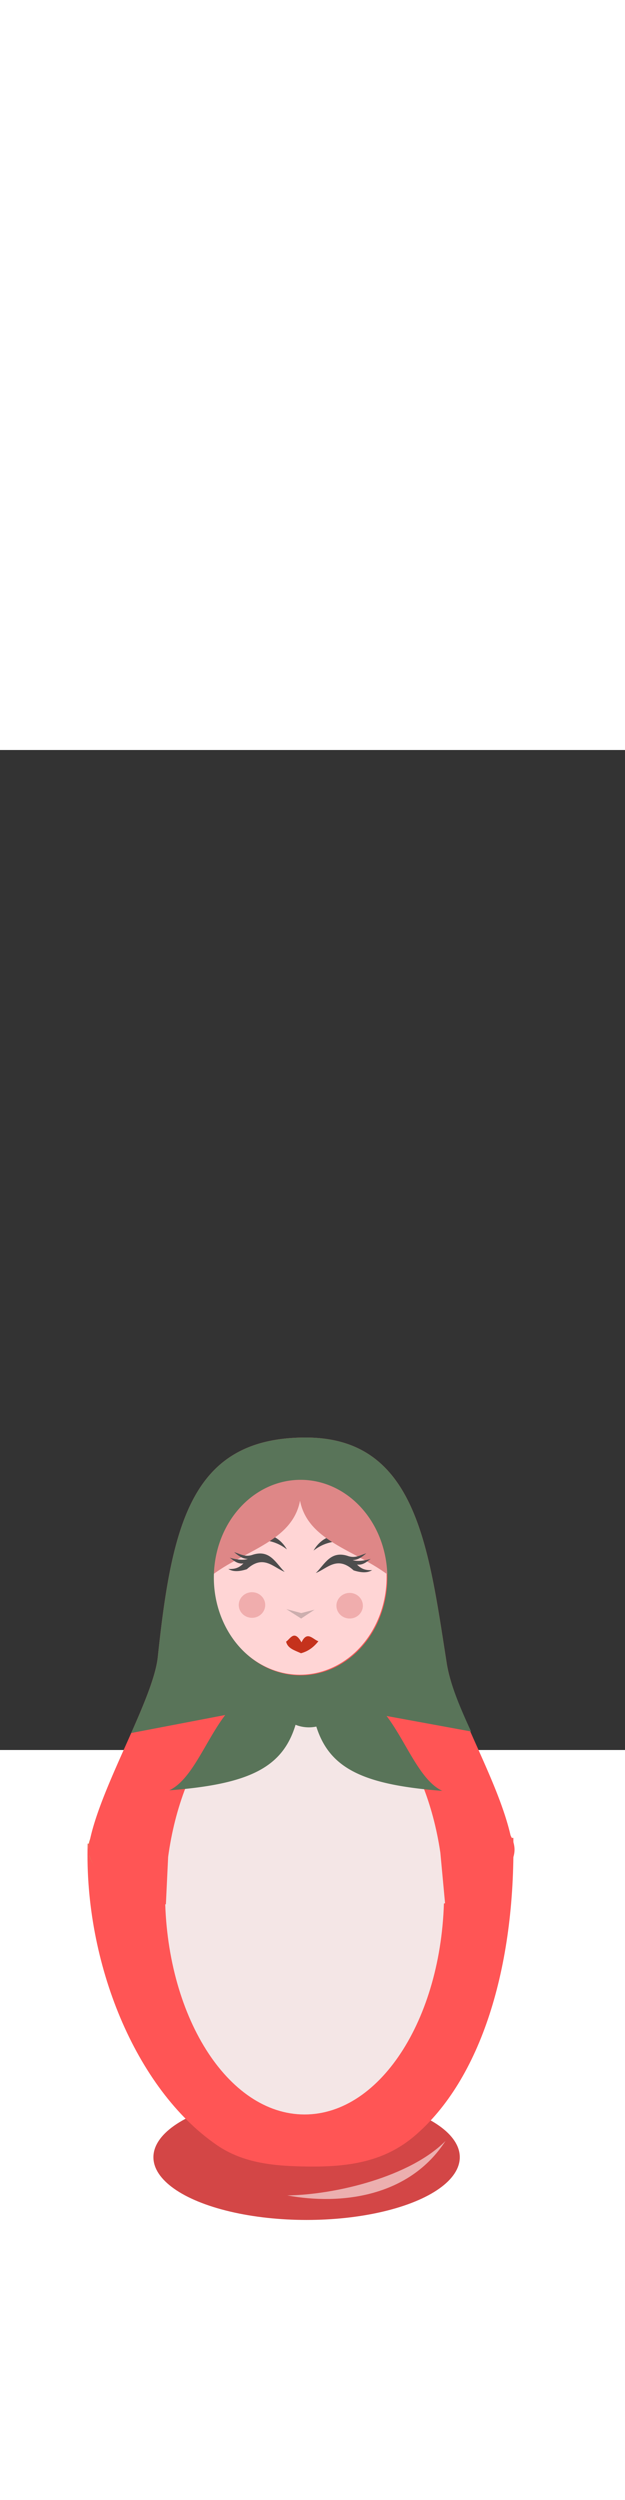 <?xml version="1.0" encoding="UTF-8" standalone="no"?>
<!-- Created with Inkscape (http://www.inkscape.org/) -->

<svg
   width="50"
   height="200"
   viewBox="-32 -100 50 80"
   version="1.1"
   id="svg1"
   inkscape:version="1.3.2 (091e20e, 2023-11-25)"
   sodipodi:docname="russion_doll_animation.svg"
   xmlns:inkscape="http://www.inkscape.org/namespaces/inkscape"
   xmlns:sodipodi="http://sodipodi.sourceforge.net/DTD/sodipodi-0.dtd"
   xmlns="http://www.w3.org/2000/svg"
   xmlns:svg="http://www.w3.org/2000/svg">
  <rect x="-32" y="-100" width="50" height="80" fill="#333333" stroke="none"/>
  <sodipodi:namedview
     id="namedview1"
     pagecolor="#ffffff"
     bordercolor="#666666"
     borderopacity="1.0"
     inkscape:showpageshadow="2"
     inkscape:pageopacity="0.0"
     inkscape:pagecheckerboard="0"
     inkscape:deskcolor="#d1d1d1"
     inkscape:document-units="px"
     inkscape:zoom="6.672"
     inkscape:cx="33.198441"
     inkscape:cy="39.868105"
     inkscape:window-width="1652"
     inkscape:window-height="948"
     inkscape:window-x="169"
     inkscape:window-y="58"
     inkscape:window-maximized="0"
     inkscape:current-layer="g90" />
  <defs
     id="defs1">
    <clipPath
       clipPathUnits="userSpaceOnUse"
       id="clipPath2">
      <path
         id="path2"
         style="display:inline;fill:#1a1a1a;fill-rule:evenodd;stroke-width:0.339;stroke-linecap:square"
         inkscape:label="LD_2_CLIP"
         d="m -90.386,7.194 c -0.605,3.496 -8.623,6.434 -19.261,6.434 -10.638,0 -18.884,-2.902 -19.261,-6.434 -1.331,-12.472 9.102,-19.888 19.739,-19.888 10.638,0 20.634,9.182 18.783,19.888 z"
         sodipodi:nodetypes="sssss" />
    </clipPath>
    <clipPath
       clipPathUnits="userSpaceOnUse"
       id="clipPath72">
      <path
         id="path88"
         style="display:inline;fill:#1a1a1a;fill-rule:evenodd;stroke-width:0.359;stroke-linecap:square"
         inkscape:label="LD_3_CLIP"
         d="m -120.913,-94.216 c 0,3.349 -10.273,6.064 -22.945,6.064 -12.672,-1e-6 -22.945,-2.715 -22.945,-6.064 0,-3.349 9.726,-39.442 22.398,-39.442 12.672,0 23.492,36.093 23.492,39.442 z"
         sodipodi:nodetypes="cscsc" />
    </clipPath>
  </defs>
  <g
     inkscape:groupmode="layer"
     id="g90"
     inkscape:label="nesting"
     style="display:inline"
     sodipodi:insensitive="true"
     transform="translate(-7.704,-7.317)">
    <g
       id="g75"
       inkscape:label="LOWER_DOLL"
       style="display:inline"
       transform="translate(109.784,-7.583)">
      <ellipse
         style="fill:#d34646;fill-opacity:1;fill-rule:evenodd;stroke-width:0.247;stroke-linecap:square"
         id="ellipse71"
         cx="-109.552"
         cy="27.477"
         rx="12.255"
         ry="5.02" />
      <path
         style="display:inline;fill:#ff5555;fill-rule:evenodd;stroke-width:0.065;stroke-linecap:square"
         d="m -127.067,2.393 c -0.283,9.494 3.805,19.596 10.31,24.097 2.158,1.493 4.677,1.7 7.295,1.733 3.369,0.043 6.167,-0.418 8.55,-2.45 5.291,-4.511 8.059,-13.462 7.901,-23.842"
         id="path72"
         sodipodi:nodetypes="csssc" />
      <path
         style="display:inline;fill:#f4e6e6;fill-rule:evenodd;stroke-width:0.3;stroke-linecap:square"
         d="m -98.851,2.154 c 0.196,1.319 0.299,2.695 0.299,4.109 0,9.828 -4.998,17.795 -11.163,17.795 -6.165,6e-6 -11.163,-7.967 -11.163,-17.795 0,-1.291 0.086,-2.55 0.25,-3.763"
         id="path73" />
      <ellipse
         style="fill:#d68e5c;fill-opacity:1;fill-rule:evenodd;stroke-width:0.3;stroke-linecap:square"
         id="ellipse73"
         cx="-109.983"
         cy="2.789"
         rx="17.042"
         ry="5.693" />
      <ellipse
         style="fill:#6c4f3f;fill-opacity:1;fill-rule:evenodd;stroke-width:0.257;stroke-linecap:square"
         id="ellipse74"
         cx="-109.866"
         cy="2.749"
         rx="14.955"
         ry="4.765" />
      <path
         style="fill:#ffffff;fill-opacity:0.567;stroke:none;stroke-width:1px;stroke-linecap:butt;stroke-linejoin:miter;stroke-opacity:1"
         d="m -111.101,30.534 c 4.311,0.791 9.76,0.123 12.659,-4.355 -2.819,2.844 -8.743,4.299 -12.659,4.355 z"
         id="path75"
         sodipodi:nodetypes="ccc" />
    </g>
    <g
       id="g93"
       inkscape:label="LOWER_DOLL_2"
       style="display:inline"
       transform="matrix(0.776,0,0,0.741,85.188,-10.099)"
       clip-path="url(#clipPath2)">
      <path
         style="display:inline;fill:#ff5555;fill-rule:evenodd;stroke-width:0.065;stroke-linecap:square"
         d="m -127.067,2.393 c -0.283,9.494 3.805,19.596 10.31,24.097 2.158,1.493 4.677,1.7 7.295,1.733 3.369,0.043 6.167,-0.418 8.55,-2.45 5.291,-4.511 8.059,-13.462 7.901,-23.842"
         id="path90"
         sodipodi:nodetypes="csssc" />
      <path
         style="display:inline;fill:#f4e6e6;fill-rule:evenodd;stroke-width:0.3;stroke-linecap:square"
         d="m -98.851,2.154 c 0.196,1.319 0.299,2.695 0.299,4.109 0,9.828 -4.998,17.795 -11.163,17.795 -6.165,6e-6 -11.163,-7.967 -11.163,-17.795 0,-1.291 0.086,-2.55 0.25,-3.763"
         id="path91" />
      <ellipse
         style="fill:#d68e5c;fill-opacity:1;fill-rule:evenodd;stroke-width:0.3;stroke-linecap:square"
         id="ellipse91"
         cx="-109.983"
         cy="2.789"
         rx="17.042"
         ry="5.693" />
      <ellipse
         style="fill:#6c4f3f;fill-opacity:1;fill-rule:evenodd;stroke-width:0.257;stroke-linecap:square"
         id="ellipse92"
         cx="-109.866"
         cy="2.749"
         rx="14.955"
         ry="4.765" />
    </g>
    <g
       id="g71"
       inkscape:label="doll_inner"
       transform="matrix(0.506,0,0,0.582,72.683,46.772)"
       style="display:inline"
       clip-path="url(#clipPath72)">
      <path
         id="path3"
         style="fill:#ff5555;fill-rule:evenodd;stroke-width:0.065;stroke-linecap:square"
         d="m -143.767,-126.471 c -9.103,0.005 -10.685,6.858 -11.822,17.557 -0.394,3.71 -5.345,11.566 -5.611,15.893 -0.376,12.643 6.996,26.364 17.51,26.5 10.85,0.14 16.623,-12.627 16.393,-27.682 -0.675,-4.835 -4.535,-10.141 -5.176,-14.211 -1.465,-9.302 -2.413,-18.062 -11.293,-18.057 z"
         sodipodi:nodetypes="cscscsc" />
      <ellipse
         style="fill:#f4e6e6;fill-opacity:1;fill-rule:evenodd;stroke-width:0.3;stroke-linecap:square"
         id="ellipse3"
         cx="-143.849"
         cy="-89.151"
         rx="11.163"
         ry="17.795"
         inkscape:label="dress" />
      <g
         id="g45"
         inkscape:label="head">
        <g
           id="g30"
           inkscape:label="face_group">
          <ellipse
             style="fill:#ffd5d5;fill-opacity:1;fill-rule:evenodd;stroke-width:0.26;stroke-linecap:square"
             id="ellipse4"
             cx="-144.223"
             cy="-115.314"
             rx="6.939"
             ry="7.821"
             inkscape:label="face" />
          <path
             id="path4"
             style="fill:#4d4d4d;fill-rule:evenodd;stroke-width:0.26;stroke-linecap:square"
             d="m -145.26,-117.516 c -1.339,-1.065 -3.249,-1.009 -4.736,0.318 1.274,-2.021 3.727,-2.105 4.736,-0.318 z"
             sodipodi:nodetypes="ccc" />
          <path
             id="path5"
             style="fill:#de8787;fill-rule:evenodd;stroke-width:0.26;stroke-linecap:square"
             d="m -144.181,-123.213 c 0.623,4.856 -4.044,5.446 -7.077,7.759 0.394,-4.616 3.232,-7.754 7.077,-7.759 z"
             sodipodi:nodetypes="ccc" />
          <path
             id="path6"
             style="fill:#4d4d4d;fill-rule:evenodd;stroke-width:0.26;stroke-linecap:square"
             d="m -149.943,-115.956 c 0.493,0.026 0.844,-0.071 1.205,-0.445 -0.516,0.083 -0.867,-0.315 -1.103,-0.457 0.355,0.111 1.045,0.252 1.456,0.096 -0.434,0.005 -0.766,-0.26 -1.094,-0.536 0.449,0.124 0.835,0.402 1.406,0.232 1.443,-0.513 1.907,0.636 2.631,1.345 -0.934,-0.381 -1.712,-1.413 -3.022,-0.214 -0.604,0.195 -1.121,0.22 -1.479,-0.02 z"
             sodipodi:nodetypes="ccccccccc" />
          <ellipse
             style="fill:#d35f5f;fill-opacity:0.338;fill-rule:evenodd;stroke-width:0.26;stroke-linecap:square"
             id="ellipse6"
             cx="-148.054"
             cy="-113.071"
             rx="1.059"
             ry="1.025" />
          <path
             id="path7"
             style="fill:#4d4d4d;fill-rule:evenodd;stroke-width:0.26;stroke-linecap:square"
             d="m -143.129,-117.423 c 1.339,-1.065 3.249,-1.009 4.736,0.318 -1.274,-2.021 -3.727,-2.105 -4.736,-0.318 z"
             sodipodi:nodetypes="ccc" />
          <path
             id="path8"
             style="fill:#de8787;fill-rule:evenodd;stroke-width:0.26;stroke-linecap:square"
             d="m -144.243,-123.233 c -0.623,4.856 4.044,5.446 7.077,7.759 -0.394,-4.616 -3.232,-7.754 -7.077,-7.759 z"
             sodipodi:nodetypes="ccc" />
          <path
             id="path20"
             style="fill:#4d4d4d;fill-rule:evenodd;stroke-width:0.26;stroke-linecap:square"
             d="m -138.446,-115.863 c -0.493,0.026 -0.844,-0.071 -1.205,-0.445 0.516,0.082 0.867,-0.315 1.103,-0.457 -0.355,0.111 -1.045,0.252 -1.456,0.096 0.434,0.005 0.766,-0.26 1.094,-0.536 -0.449,0.124 -0.835,0.402 -1.406,0.232 -1.443,-0.513 -1.907,0.636 -2.631,1.345 0.934,-0.381 1.712,-1.413 3.022,-0.214 0.604,0.195 1.121,0.22 1.479,-0.02 z"
             sodipodi:nodetypes="ccccccccc" />
          <ellipse
             style="fill:#d35f5f;fill-opacity:0.338;fill-rule:evenodd;stroke-width:0.26;stroke-linecap:square"
             id="ellipse20"
             cx="140.241"
             cy="-113.015"
             rx="1.059"
             ry="1.025"
             transform="scale(-1,1)" />
          <path
             id="path22"
             style="fill:#4d4d4d;fill-opacity:0.286;fill-rule:evenodd;stroke-width:0.26;stroke-linecap:square"
             d="m -144.113,-112.426 1.066,-0.273 -1.074,0.711 -1.184,-0.755 z"
             sodipodi:nodetypes="ccccc" />
          <path
             id="path30"
             style="fill:#c5321c;fill-opacity:1;fill-rule:evenodd;stroke-width:0.26;stroke-linecap:square"
             d="m -144.093,-110.083 c 0.451,-0.959 0.901,-0.242 1.352,-0.088 -0.341,0.42 -0.751,0.784 -1.392,0.959 -0.53,-0.241 -1.069,-0.386 -1.192,-0.929 0.331,-0.21 0.643,-0.999 1.232,0.058 z"
             sodipodi:nodetypes="ccccc" />
        </g>
        <g
           id="g44"
           inkscape:label="scarf_group">
          <path
             id="path43"
             style="fill:#597459;fill-opacity:1;fill-rule:evenodd;stroke-width:0.065;stroke-linecap:square"
             d="m -143.768,-126.471 c -9.103,0.005 -10.685,6.858 -11.822,17.557 -0.161,1.512 -1.078,3.714 -2.127,6.084 l 13.631,-2.613 13.559,2.49 c -0.894,-1.948 -1.687,-3.806 -1.947,-5.461 -1.465,-9.302 -2.413,-18.062 -11.293,-18.057 z m -0.398,3.385 a 6.939,7.821 0 0 1 6.939,7.822 6.939,7.821 0 0 1 -6.939,7.82 6.939,7.821 0 0 1 -6.939,-7.82 6.939,7.821 0 0 1 6.939,-7.822 z" />
          <path
             id="path44"
             style="fill:#597459;fill-opacity:1;fill-rule:evenodd;stroke-width:0.3;stroke-linecap:square"
             d="m -143.502,-106.516 a 2.19,1.616 0 0 0 -1.863,0.771 l -0.014,-0.037 c -5.196,-2.273 -6.128,6.057 -9.295,7.537 6.43,-0.488 9.078,-1.84 10.105,-5.242 l -0.002,-0.004 a 2.19,1.616 0 0 0 1.068,0.207 2.19,1.616 0 0 0 0.596,-0.062 c 1.05,3.329 3.71,4.66 10.076,5.143 -3.093,-1.445 -4.055,-9.42 -8.936,-7.68 a 2.19,1.616 0 0 0 -1.736,-0.633 z" />
        </g>
      </g>
      <path
         id="path45"
         style="fill:#ff5555;fill-rule:evenodd;stroke-width:0.065;stroke-linecap:square"
         d="m -143.767,-126.471 c -9.103,0.005 -10.685,6.858 -11.822,17.557 -0.394,3.71 -5.345,11.566 -5.611,15.893 -0.376,12.643 6.996,26.364 17.51,26.5 10.85,0.14 16.623,-12.627 16.393,-27.682 -0.675,-4.835 -4.535,-10.141 -5.176,-14.211 -1.465,-9.302 -2.413,-18.062 -11.293,-18.057 z"
         sodipodi:nodetypes="cscscsc" />
      <ellipse
         style="fill:#f4e6e6;fill-opacity:1;fill-rule:evenodd;stroke-width:0.3;stroke-linecap:square"
         id="ellipse45"
         cx="-143.849"
         cy="-89.151"
         rx="11.163"
         ry="17.795"
         inkscape:label="dress" />
      <g
         id="g70"
         inkscape:label="head">
        <g
           id="g53"
           inkscape:label="face_group">
          <ellipse
             style="fill:#ffd5d5;fill-opacity:1;fill-rule:evenodd;stroke-width:0.26;stroke-linecap:square"
             id="ellipse46"
             cx="-144.223"
             cy="-115.314"
             rx="6.939"
             ry="7.821"
             inkscape:label="face" />
          <path
             id="path46"
             style="fill:#4d4d4d;fill-rule:evenodd;stroke-width:0.26;stroke-linecap:square"
             d="m -145.26,-117.516 c -1.339,-1.065 -3.249,-1.009 -4.736,0.318 1.274,-2.021 3.727,-2.105 4.736,-0.318 z"
             sodipodi:nodetypes="ccc" />
          <path
             id="path47"
             style="fill:#de8787;fill-rule:evenodd;stroke-width:0.26;stroke-linecap:square"
             d="m -144.181,-123.213 c 0.623,4.856 -4.044,5.446 -7.077,7.759 0.394,-4.616 3.232,-7.754 7.077,-7.759 z"
             sodipodi:nodetypes="ccc" />
          <path
             id="path48"
             style="fill:#4d4d4d;fill-rule:evenodd;stroke-width:0.26;stroke-linecap:square"
             d="m -149.943,-115.956 c 0.493,0.026 0.844,-0.071 1.205,-0.445 -0.516,0.083 -0.867,-0.315 -1.103,-0.457 0.355,0.111 1.045,0.252 1.456,0.096 -0.434,0.005 -0.766,-0.26 -1.094,-0.536 0.449,0.124 0.835,0.402 1.406,0.232 1.443,-0.513 1.907,0.636 2.631,1.345 -0.934,-0.381 -1.712,-1.413 -3.022,-0.214 -0.604,0.195 -1.121,0.22 -1.479,-0.02 z"
             sodipodi:nodetypes="ccccccccc" />
          <ellipse
             style="fill:#d35f5f;fill-opacity:0.338;fill-rule:evenodd;stroke-width:0.26;stroke-linecap:square"
             id="ellipse48"
             cx="-148.054"
             cy="-113.071"
             rx="1.059"
             ry="1.025" />
          <path
             id="path49"
             style="fill:#4d4d4d;fill-rule:evenodd;stroke-width:0.26;stroke-linecap:square"
             d="m -143.129,-117.423 c 1.339,-1.065 3.249,-1.009 4.736,0.318 -1.274,-2.021 -3.727,-2.105 -4.736,-0.318 z"
             sodipodi:nodetypes="ccc" />
          <path
             id="path50"
             style="fill:#de8787;fill-rule:evenodd;stroke-width:0.26;stroke-linecap:square"
             d="m -144.243,-123.233 c -0.623,4.856 4.044,5.446 7.077,7.759 -0.394,-4.616 -3.232,-7.754 -7.077,-7.759 z"
             sodipodi:nodetypes="ccc" />
          <path
             id="path51"
             style="fill:#4d4d4d;fill-rule:evenodd;stroke-width:0.26;stroke-linecap:square"
             d="m -138.446,-115.863 c -0.493,0.026 -0.844,-0.071 -1.205,-0.445 0.516,0.082 0.867,-0.315 1.103,-0.457 -0.355,0.111 -1.045,0.252 -1.456,0.096 0.434,0.005 0.766,-0.26 1.094,-0.536 -0.449,0.124 -0.835,0.402 -1.406,0.232 -1.443,-0.513 -1.907,0.636 -2.631,1.345 0.934,-0.381 1.712,-1.413 3.022,-0.214 0.604,0.195 1.121,0.22 1.479,-0.02 z"
             sodipodi:nodetypes="ccccccccc" />
          <ellipse
             style="fill:#d35f5f;fill-opacity:0.338;fill-rule:evenodd;stroke-width:0.26;stroke-linecap:square"
             id="ellipse51"
             cx="140.241"
             cy="-113.015"
             rx="1.059"
             ry="1.025"
             transform="scale(-1,1)" />
          <path
             id="path52"
             style="fill:#4d4d4d;fill-opacity:0.286;fill-rule:evenodd;stroke-width:0.26;stroke-linecap:square"
             d="m -144.113,-112.426 1.066,-0.273 -1.074,0.711 -1.184,-0.755 z"
             sodipodi:nodetypes="ccccc" />
          <path
             id="path53"
             style="fill:#c5321c;fill-opacity:1;fill-rule:evenodd;stroke-width:0.26;stroke-linecap:square"
             d="m -144.093,-110.083 c 0.451,-0.959 0.901,-0.242 1.352,-0.088 -0.341,0.42 -0.751,0.784 -1.392,0.959 -0.53,-0.241 -1.069,-0.386 -1.192,-0.929 0.331,-0.21 0.643,-0.999 1.232,0.058 z"
             sodipodi:nodetypes="ccccc" />
        </g>
        <g
           id="g69"
           inkscape:label="scarf_group">
          <path
             id="path66"
             style="fill:#597459;fill-opacity:1;fill-rule:evenodd;stroke-width:0.065;stroke-linecap:square"
             d="m -143.768,-126.471 c -9.103,0.005 -10.685,6.858 -11.822,17.557 -0.161,1.512 -1.078,3.714 -2.127,6.084 l 13.631,-2.613 13.559,2.49 c -0.894,-1.948 -1.687,-3.806 -1.947,-5.461 -1.465,-9.302 -2.413,-18.062 -11.293,-18.057 z m -0.398,3.385 a 6.939,7.821 0 0 1 6.939,7.822 6.939,7.821 0 0 1 -6.939,7.82 6.939,7.821 0 0 1 -6.939,-7.82 6.939,7.821 0 0 1 6.939,-7.822 z" />
          <path
             id="path67"
             style="fill:#597459;fill-opacity:1;fill-rule:evenodd;stroke-width:0.3;stroke-linecap:square"
             d="m -143.502,-106.516 a 2.19,1.616 0 0 0 -1.863,0.771 l -0.014,-0.037 c -5.196,-2.273 -6.128,6.057 -9.295,7.537 6.43,-0.488 9.078,-1.84 10.105,-5.242 l -0.002,-0.004 a 2.19,1.616 0 0 0 1.068,0.207 2.19,1.616 0 0 0 0.596,-0.062 c 1.05,3.329 3.71,4.66 10.076,5.143 -3.093,-1.445 -4.055,-9.42 -8.936,-7.68 a 2.19,1.616 0 0 0 -1.736,-0.633 z" />
        </g>
      </g>
    </g>
    <g
       id="upper_doll_2"
       inkscape:label="UPPER_DOLL_2"
       transform="matrix(0.782,0,0,0.782,85.793,-9.567)"
       style="opacity:1">

       <g id="translation_wrapper"> 
           
         <animateTransform attributeName="transform"
                           attributeType="XML"
                           type="translate"
                           values="0,-0; 0,-50; 0,0"
                           dur="8s"
                           repeatCount="indefinite" />

<!-- _________________________ DOLL ANIMATION GROUP ____________________________ -->

      <path
         id="path89"
         style="fill:#ff5555;fill-opacity:1;fill-rule:evenodd;stroke-width:0.3;stroke-linecap:square"
         d="m -109.633,-68.656 c -9.103,0.005 -10.685,6.858 -11.822,17.557 -0.394,3.71 -5.345,11.566 -5.611,15.893 l 0.154,-0.002 a 17.042,5.693 0 0 0 16.955,5.213 17.042,5.693 0 0 0 17.041,-5.693 17.042,5.693 0 0 0 -0.299,-1.053 c -1.043,-4.629 -4.531,-10.084 -5.125,-13.857 -1.465,-9.302 -2.413,-18.062 -11.293,-18.057 z"
         transform="translate(0,37.6)" />
      <path
         style="display:inline;fill:#f4e6e6;fill-opacity:1;fill-rule:evenodd;stroke-width:0.3;stroke-linecap:square"
         d="m -120.628,2.5 c 1.083,-8.02 5.558,-14.031 10.913,-14.031 5.278,5e-6 9.701,5.839 10.864,13.686 l 0.376,4.045 c -7.285,2.032 -16.051,1.896 -22.335,0.137 z"
         id="path92"
         sodipodi:nodetypes="cscccc" />
      <g
         id="g103"
         inkscape:label="head"
         transform="translate(34.134,95.415)"
         style="display:inline">
        <g
           id="g100"
           inkscape:label="face_group"
           style="display:inline">
          <ellipse
             style="fill:#ffd5d5;fill-opacity:1;fill-rule:evenodd;stroke-width:0.26;stroke-linecap:square"
             id="ellipse93"
             cx="-144.223"
             cy="-115.314"
             rx="6.939"
             ry="7.821"
             inkscape:label="face" />
          <path
             id="path93"
             style="fill:#4d4d4d;fill-rule:evenodd;stroke-width:0.26;stroke-linecap:square"
             d="m -145.26,-117.516 c -1.339,-1.065 -3.249,-1.009 -4.736,0.318 1.274,-2.021 3.727,-2.105 4.736,-0.318 z"
             sodipodi:nodetypes="ccc" />
          <path
             id="path94"
             style="fill:#de8787;fill-rule:evenodd;stroke-width:0.26;stroke-linecap:square"
             d="m -144.181,-123.213 c 0.623,4.856 -4.044,5.446 -7.077,7.759 0.394,-4.616 3.232,-7.754 7.077,-7.759 z"
             sodipodi:nodetypes="ccc" />
          <path
             id="path95"
             style="fill:#4d4d4d;fill-rule:evenodd;stroke-width:0.26;stroke-linecap:square"
             d="m -149.943,-115.956 c 0.493,0.026 0.844,-0.071 1.205,-0.445 -0.516,0.083 -0.867,-0.315 -1.103,-0.457 0.355,0.111 1.045,0.252 1.456,0.096 -0.434,0.005 -0.766,-0.26 -1.094,-0.536 0.449,0.124 0.835,0.402 1.406,0.232 1.443,-0.513 1.907,0.636 2.631,1.345 -0.934,-0.381 -1.712,-1.413 -3.022,-0.214 -0.604,0.195 -1.121,0.22 -1.479,-0.02 z"
             sodipodi:nodetypes="ccccccccc" />
          <ellipse
             style="fill:#d35f5f;fill-opacity:0.338;fill-rule:evenodd;stroke-width:0.26;stroke-linecap:square"
             id="ellipse95"
             cx="-148.054"
             cy="-113.071"
             rx="1.059"
             ry="1.025" />
          <path
             id="path96"
             style="fill:#4d4d4d;fill-rule:evenodd;stroke-width:0.26;stroke-linecap:square"
             d="m -143.129,-117.423 c 1.339,-1.065 3.249,-1.009 4.736,0.318 -1.274,-2.021 -3.727,-2.105 -4.736,-0.318 z"
             sodipodi:nodetypes="ccc" />
          <path
             id="path97"
             style="fill:#de8787;fill-rule:evenodd;stroke-width:0.26;stroke-linecap:square"
             d="m -144.243,-123.233 c -0.623,4.856 4.044,5.446 7.077,7.759 -0.394,-4.616 -3.232,-7.754 -7.077,-7.759 z"
             sodipodi:nodetypes="ccc" />
          <path
             id="path98"
             style="fill:#4d4d4d;fill-rule:evenodd;stroke-width:0.26;stroke-linecap:square"
             d="m -138.446,-115.863 c -0.493,0.026 -0.844,-0.071 -1.205,-0.445 0.516,0.082 0.867,-0.315 1.103,-0.457 -0.355,0.111 -1.045,0.252 -1.456,0.096 0.434,0.005 0.766,-0.26 1.094,-0.536 -0.449,0.124 -0.835,0.402 -1.406,0.232 -1.443,-0.513 -1.907,0.636 -2.631,1.345 0.934,-0.381 1.712,-1.413 3.022,-0.214 0.604,0.195 1.121,0.22 1.479,-0.02 z"
             sodipodi:nodetypes="ccccccccc" />
          <ellipse
             style="fill:#d35f5f;fill-opacity:0.338;fill-rule:evenodd;stroke-width:0.26;stroke-linecap:square"
             id="ellipse98"
             cx="140.241"
             cy="-113.015"
             rx="1.059"
             ry="1.025"
             transform="scale(-1,1)" />
          <path
             id="path99"
             style="fill:#4d4d4d;fill-opacity:0.286;fill-rule:evenodd;stroke-width:0.26;stroke-linecap:square"
             d="m -144.113,-112.426 1.066,-0.273 -1.074,0.711 -1.184,-0.755 z"
             sodipodi:nodetypes="ccccc" />
          <path
             id="path100"
             style="fill:#c5321c;fill-opacity:1;fill-rule:evenodd;stroke-width:0.26;stroke-linecap:square"
             d="m -144.093,-110.083 c 0.451,-0.959 0.901,-0.242 1.352,-0.088 -0.341,0.42 -0.751,0.784 -1.392,0.959 -0.53,-0.241 -1.069,-0.386 -1.192,-0.929 0.331,-0.21 0.643,-0.999 1.232,0.058 z"
             sodipodi:nodetypes="ccccc" />
        </g>
        <g
           id="g102"
           inkscape:label="scarf_group">
          <path
             id="path101"
             style="fill:#597459;fill-opacity:1;fill-rule:evenodd;stroke-width:0.065;stroke-linecap:square"
             d="m -143.768,-126.471 c -9.103,0.005 -10.685,6.858 -11.822,17.557 -0.161,1.512 -1.078,3.714 -2.127,6.084 l 13.631,-2.613 13.559,2.49 c -0.894,-1.948 -1.687,-3.806 -1.947,-5.461 -1.465,-9.302 -2.413,-18.062 -11.293,-18.057 z m -0.398,3.385 a 6.939,7.821 0 0 1 6.939,7.822 6.939,7.821 0 0 1 -6.939,7.82 6.939,7.821 0 0 1 -6.939,-7.82 6.939,7.821 0 0 1 6.939,-7.822 z" />
          <path
             id="path102"
             style="fill:#597459;fill-opacity:1;fill-rule:evenodd;stroke-width:0.3;stroke-linecap:square"
             d="m -143.502,-106.516 a 2.19,1.616 0 0 0 -1.863,0.771 l -0.014,-0.037 c -5.196,-2.273 -6.128,6.057 -9.295,7.537 6.43,-0.488 9.078,-1.84 10.105,-5.242 l -0.002,-0.004 a 2.19,1.616 0 0 0 1.068,0.207 2.19,1.616 0 0 0 0.596,-0.062 c 1.05,3.329 3.71,4.66 10.076,5.143 -3.093,-1.445 -4.055,-9.42 -8.936,-7.68 a 2.19,1.616 0 0 0 -1.736,-0.633 z" />
        </g>
      </g>

<!-- _______________________ END DOLL ANIMATION GROUP __________________________ -->

       </g>
    </g>
    <g
       id="upper_doll"
       inkscape:label="UPPER_DOLL"
       transform="matrix(1,0,0,1,109.783,-6.626)">



      <g id="UPPER_ANIM_GROUP" >

         <animateTransform attributeName="transform"
                  attributeType="XML"
                  type="translate"
                  values="0,0; 0,-100; 0,0"
                  dur="8s"
                  repeatCount="indefinite" />

<!-- _________________________ DOLL ANIMATION GROUP ____________________________ -->

      <path
         id="path76"
         style="fill:#ff5555;fill-opacity:1;fill-rule:evenodd;stroke-width:0.3;stroke-linecap:square"
         d="m -109.633,-68.656 c -9.103,0.005 -10.685,6.858 -11.822,17.557 -0.394,3.71 -5.345,11.566 -5.611,15.893 l 0.154,-0.002 a 17.042,5.693 0 0 0 16.955,5.213 17.042,5.693 0 0 0 17.041,-5.693 17.042,5.693 0 0 0 -0.299,-1.053 c -1.043,-4.629 -4.531,-10.084 -5.125,-13.857 -1.465,-9.302 -2.413,-18.062 -11.293,-18.057 z"
         transform="translate(0,37.6)" />
      <path
         style="display:inline;fill:#f4e6e6;fill-opacity:1;fill-rule:evenodd;stroke-width:0.3;stroke-linecap:square"
         d="m -120.628,2.5 c 1.083,-8.02 5.558,-14.031 10.913,-14.031 5.278,5e-6 9.701,5.839 10.864,13.686 l 0.376,4.045 c -7.285,2.032 -16.051,1.896 -22.335,0.137 z"
         id="path77"
         sodipodi:nodetypes="cscccc" />
      <g
         id="g88"
         inkscape:label="head"
         transform="translate(34.134,95.415)"
         style="display:inline">
        <g
           id="g85"
           inkscape:label="face_group"
           style="display:inline">
          <ellipse
             style="fill:#ffd5d5;fill-opacity:1;fill-rule:evenodd;stroke-width:0.26;stroke-linecap:square"
             id="ellipse77"
             cx="-144.223"
             cy="-115.314"
             rx="6.939"
             ry="7.821"
             inkscape:label="face" />
          <path
             id="path78"
             style="fill:#4d4d4d;fill-rule:evenodd;stroke-width:0.26;stroke-linecap:square"
             d="m -145.26,-117.516 c -1.339,-1.065 -3.249,-1.009 -4.736,0.318 1.274,-2.021 3.727,-2.105 4.736,-0.318 z"
             sodipodi:nodetypes="ccc" />
          <path
             id="path79"
             style="fill:#de8787;fill-rule:evenodd;stroke-width:0.26;stroke-linecap:square"
             d="m -144.181,-123.213 c 0.623,4.856 -4.044,5.446 -7.077,7.759 0.394,-4.616 3.232,-7.754 7.077,-7.759 z"
             sodipodi:nodetypes="ccc" />
          <path
             id="path80"
             style="fill:#4d4d4d;fill-rule:evenodd;stroke-width:0.26;stroke-linecap:square"
             d="m -149.943,-115.956 c 0.493,0.026 0.844,-0.071 1.205,-0.445 -0.516,0.083 -0.867,-0.315 -1.103,-0.457 0.355,0.111 1.045,0.252 1.456,0.096 -0.434,0.005 -0.766,-0.26 -1.094,-0.536 0.449,0.124 0.835,0.402 1.406,0.232 1.443,-0.513 1.907,0.636 2.631,1.345 -0.934,-0.381 -1.712,-1.413 -3.022,-0.214 -0.604,0.195 -1.121,0.22 -1.479,-0.02 z"
             sodipodi:nodetypes="ccccccccc" />
          <ellipse
             style="fill:#d35f5f;fill-opacity:0.338;fill-rule:evenodd;stroke-width:0.26;stroke-linecap:square"
             id="ellipse80"
             cx="-148.054"
             cy="-113.071"
             rx="1.059"
             ry="1.025" />
          <path
             id="path81"
             style="fill:#4d4d4d;fill-rule:evenodd;stroke-width:0.26;stroke-linecap:square"
             d="m -143.129,-117.423 c 1.339,-1.065 3.249,-1.009 4.736,0.318 -1.274,-2.021 -3.727,-2.105 -4.736,-0.318 z"
             sodipodi:nodetypes="ccc" />
          <path
             id="path82"
             style="fill:#de8787;fill-rule:evenodd;stroke-width:0.26;stroke-linecap:square"
             d="m -144.243,-123.233 c -0.623,4.856 4.044,5.446 7.077,7.759 -0.394,-4.616 -3.232,-7.754 -7.077,-7.759 z"
             sodipodi:nodetypes="ccc" />
          <path
             id="path83"
             style="fill:#4d4d4d;fill-rule:evenodd;stroke-width:0.26;stroke-linecap:square"
             d="m -138.446,-115.863 c -0.493,0.026 -0.844,-0.071 -1.205,-0.445 0.516,0.082 0.867,-0.315 1.103,-0.457 -0.355,0.111 -1.045,0.252 -1.456,0.096 0.434,0.005 0.766,-0.26 1.094,-0.536 -0.449,0.124 -0.835,0.402 -1.406,0.232 -1.443,-0.513 -1.907,0.636 -2.631,1.345 0.934,-0.381 1.712,-1.413 3.022,-0.214 0.604,0.195 1.121,0.22 1.479,-0.02 z"
             sodipodi:nodetypes="ccccccccc" />
          <ellipse
             style="fill:#d35f5f;fill-opacity:0.338;fill-rule:evenodd;stroke-width:0.26;stroke-linecap:square"
             id="ellipse83"
             cx="140.241"
             cy="-113.015"
             rx="1.059"
             ry="1.025"
             transform="scale(-1,1)" />
          <path
             id="path84"
             style="fill:#4d4d4d;fill-opacity:0.286;fill-rule:evenodd;stroke-width:0.26;stroke-linecap:square"
             d="m -144.113,-112.426 1.066,-0.273 -1.074,0.711 -1.184,-0.755 z"
             sodipodi:nodetypes="ccccc" />
          <path
             id="path85"
             style="fill:#c5321c;fill-opacity:1;fill-rule:evenodd;stroke-width:0.26;stroke-linecap:square"
             d="m -144.093,-110.083 c 0.451,-0.959 0.901,-0.242 1.352,-0.088 -0.341,0.42 -0.751,0.784 -1.392,0.959 -0.53,-0.241 -1.069,-0.386 -1.192,-0.929 0.331,-0.21 0.643,-0.999 1.232,0.058 z"
             sodipodi:nodetypes="ccccc" />
        </g>
        <g
           id="g87"
           inkscape:label="scarf_group">
          <path
             id="path86"
             style="fill:#597459;fill-opacity:1;fill-rule:evenodd;stroke-width:0.065;stroke-linecap:square"
             d="m -143.768,-126.471 c -9.103,0.005 -10.685,6.858 -11.822,17.557 -0.161,1.512 -1.078,3.714 -2.127,6.084 l 13.631,-2.613 13.559,2.49 c -0.894,-1.948 -1.687,-3.806 -1.947,-5.461 -1.465,-9.302 -2.413,-18.062 -11.293,-18.057 z m -0.398,3.385 a 6.939,7.821 0 0 1 6.939,7.822 6.939,7.821 0 0 1 -6.939,7.82 6.939,7.821 0 0 1 -6.939,-7.82 6.939,7.821 0 0 1 6.939,-7.822 z" />
          <path
             id="path87"
             style="fill:#597459;fill-opacity:1;fill-rule:evenodd;stroke-width:0.3;stroke-linecap:square"
             d="m -143.502,-106.516 a 2.19,1.616 0 0 0 -1.863,0.771 l -0.014,-0.037 c -5.196,-2.273 -6.128,6.057 -9.295,7.537 6.43,-0.488 9.078,-1.84 10.105,-5.242 l -0.002,-0.004 a 2.19,1.616 0 0 0 1.068,0.207 2.19,1.616 0 0 0 0.596,-0.062 c 1.05,3.329 3.71,4.66 10.076,5.143 -3.093,-1.445 -4.055,-9.42 -8.936,-7.68 a 2.19,1.616 0 0 0 -1.736,-0.633 z" />
        </g>
      </g>

<!-- _______________________ END DOLL ANIMATION GROUP __________________________ -->
      </g>



    </g>
  </g>
</svg>
